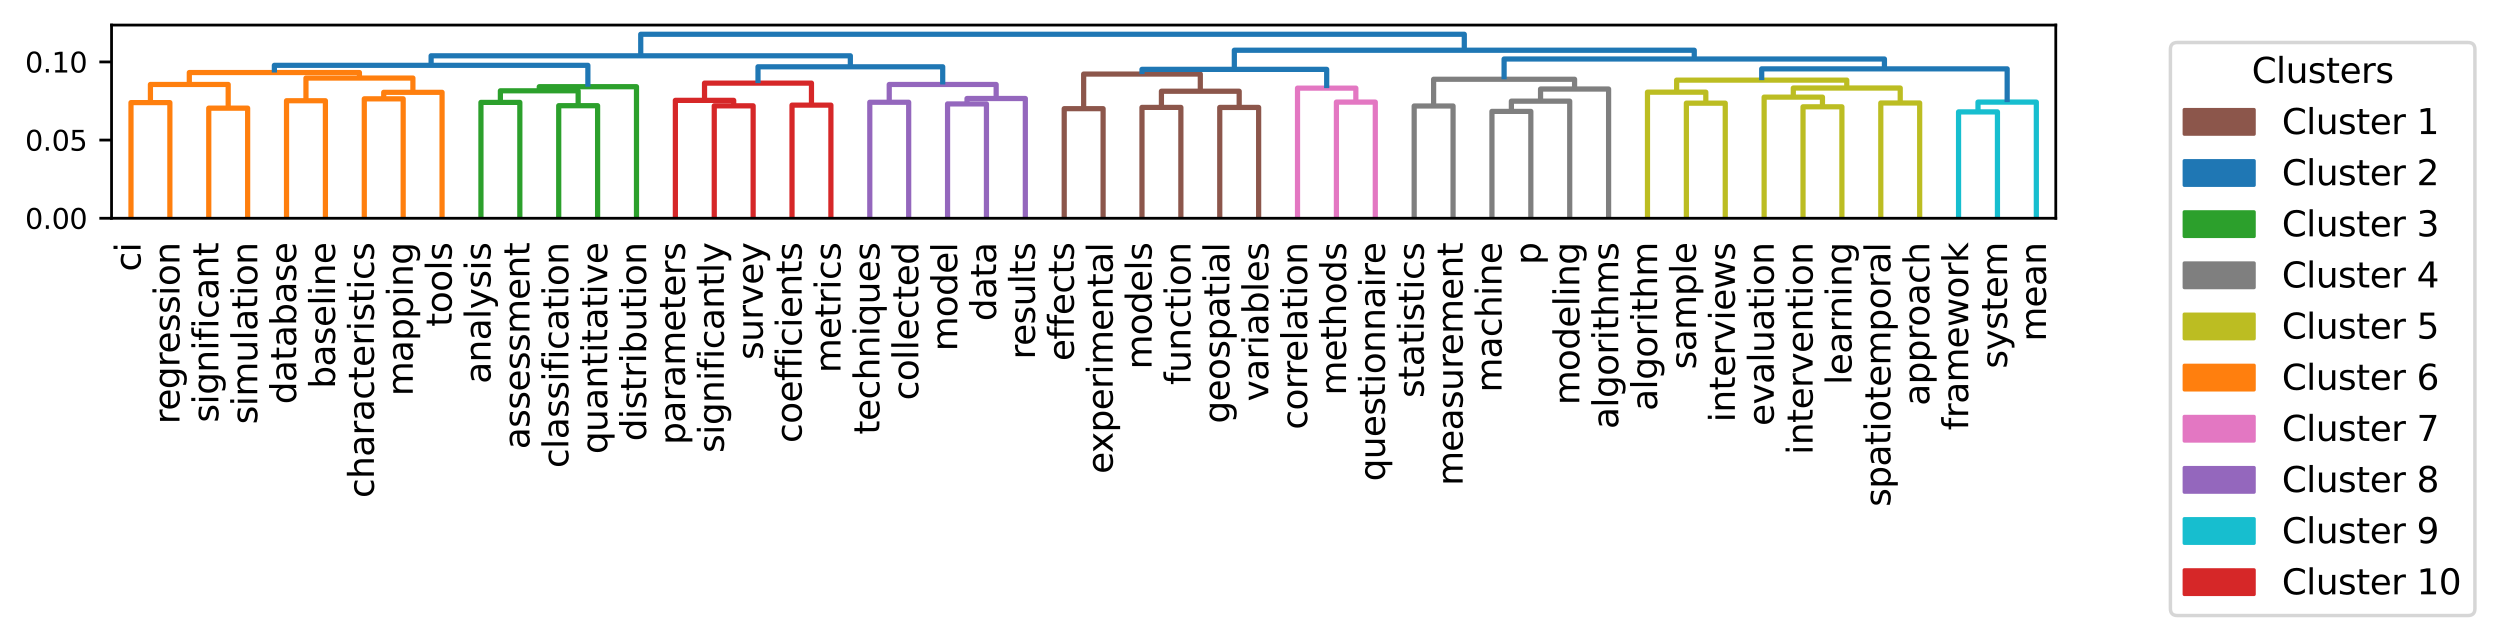 <?xml version="1.0" encoding="utf-8" standalone="no"?>
<!DOCTYPE svg PUBLIC "-//W3C//DTD SVG 1.1//EN"
  "http://www.w3.org/Graphics/SVG/1.1/DTD/svg11.dtd">
<svg xmlns:xlink="http://www.w3.org/1999/xlink" width="717.508pt" height="183.859pt" viewBox="0 0 717.508 183.859" xmlns="http://www.w3.org/2000/svg" version="1.1">
 <defs>
  <style type="text/css">*{stroke-linejoin: round; stroke-linecap: butt}</style>
 </defs>
 <g id="figure_1">
  <g id="patch_1">
   <path d="M 0 183.859 
L 717.508 183.859 
L 717.508 0 
L 0 0 
z
" style="fill: #ffffff"/>
  </g>
  <g id="axes_1">
   <g id="patch_2">
    <path d="M 32.013 62.64 
L 590.013 62.64 
L 590.013 7.2 
L 32.013 7.2 
z
" style="fill: #ffffff"/>
   </g>
   <g id="matplotlib.axis_1">
    <g id="xtick_1">
     <g id="text_1">
      <!-- ci -->
      <g transform="translate(40.352 77.917) rotate(-90) scale(0.1 -0.1)">
       <defs>
        <path id="DejaVuSans-63" d="M 3122 3366 
L 3122 2828 
Q 2878 2963 2633 3030 
Q 2388 3097 2138 3097 
Q 1578 3097 1268 2742 
Q 959 2388 959 1747 
Q 959 1106 1268 751 
Q 1578 397 2138 397 
Q 2388 397 2633 464 
Q 2878 531 3122 666 
L 3122 134 
Q 2881 22 2623 -34 
Q 2366 -91 2075 -91 
Q 1284 -91 818 406 
Q 353 903 353 1747 
Q 353 2603 823 3093 
Q 1294 3584 2113 3584 
Q 2378 3584 2631 3529 
Q 2884 3475 3122 3366 
z
" transform="scale(0.016)"/>
        <path id="DejaVuSans-69" d="M 603 3500 
L 1178 3500 
L 1178 0 
L 603 0 
L 603 3500 
z
M 603 4863 
L 1178 4863 
L 1178 4134 
L 603 4134 
L 603 4863 
z
" transform="scale(0.016)"/>
       </defs>
       <use xlink:href="#DejaVuSans-63"/>
       <use xlink:href="#DejaVuSans-69" x="54.98"/>
      </g>
     </g>
    </g>
    <g id="xtick_2">
     <g id="text_2">
      <!-- regression -->
      <g transform="translate(51.512 121.72) rotate(-90) scale(0.1 -0.1)">
       <defs>
        <path id="DejaVuSans-72" d="M 2631 2963 
Q 2534 3019 2420 3045 
Q 2306 3072 2169 3072 
Q 1681 3072 1420 2755 
Q 1159 2438 1159 1844 
L 1159 0 
L 581 0 
L 581 3500 
L 1159 3500 
L 1159 2956 
Q 1341 3275 1631 3429 
Q 1922 3584 2338 3584 
Q 2397 3584 2469 3576 
Q 2541 3569 2628 3553 
L 2631 2963 
z
" transform="scale(0.016)"/>
        <path id="DejaVuSans-65" d="M 3597 1894 
L 3597 1613 
L 953 1613 
Q 991 1019 1311 708 
Q 1631 397 2203 397 
Q 2534 397 2845 478 
Q 3156 559 3463 722 
L 3463 178 
Q 3153 47 2828 -22 
Q 2503 -91 2169 -91 
Q 1331 -91 842 396 
Q 353 884 353 1716 
Q 353 2575 817 3079 
Q 1281 3584 2069 3584 
Q 2775 3584 3186 3129 
Q 3597 2675 3597 1894 
z
M 3022 2063 
Q 3016 2534 2758 2815 
Q 2500 3097 2075 3097 
Q 1594 3097 1305 2825 
Q 1016 2553 972 2059 
L 3022 2063 
z
" transform="scale(0.016)"/>
        <path id="DejaVuSans-67" d="M 2906 1791 
Q 2906 2416 2648 2759 
Q 2391 3103 1925 3103 
Q 1463 3103 1205 2759 
Q 947 2416 947 1791 
Q 947 1169 1205 825 
Q 1463 481 1925 481 
Q 2391 481 2648 825 
Q 2906 1169 2906 1791 
z
M 3481 434 
Q 3481 -459 3084 -895 
Q 2688 -1331 1869 -1331 
Q 1566 -1331 1297 -1286 
Q 1028 -1241 775 -1147 
L 775 -588 
Q 1028 -725 1275 -790 
Q 1522 -856 1778 -856 
Q 2344 -856 2625 -561 
Q 2906 -266 2906 331 
L 2906 616 
Q 2728 306 2450 153 
Q 2172 0 1784 0 
Q 1141 0 747 490 
Q 353 981 353 1791 
Q 353 2603 747 3093 
Q 1141 3584 1784 3584 
Q 2172 3584 2450 3431 
Q 2728 3278 2906 2969 
L 2906 3500 
L 3481 3500 
L 3481 434 
z
" transform="scale(0.016)"/>
        <path id="DejaVuSans-73" d="M 2834 3397 
L 2834 2853 
Q 2591 2978 2328 3040 
Q 2066 3103 1784 3103 
Q 1356 3103 1142 2972 
Q 928 2841 928 2578 
Q 928 2378 1081 2264 
Q 1234 2150 1697 2047 
L 1894 2003 
Q 2506 1872 2764 1633 
Q 3022 1394 3022 966 
Q 3022 478 2636 193 
Q 2250 -91 1575 -91 
Q 1294 -91 989 -36 
Q 684 19 347 128 
L 347 722 
Q 666 556 975 473 
Q 1284 391 1588 391 
Q 1994 391 2212 530 
Q 2431 669 2431 922 
Q 2431 1156 2273 1281 
Q 2116 1406 1581 1522 
L 1381 1569 
Q 847 1681 609 1914 
Q 372 2147 372 2553 
Q 372 3047 722 3315 
Q 1072 3584 1716 3584 
Q 2034 3584 2315 3537 
Q 2597 3491 2834 3397 
z
" transform="scale(0.016)"/>
        <path id="DejaVuSans-6f" d="M 1959 3097 
Q 1497 3097 1228 2736 
Q 959 2375 959 1747 
Q 959 1119 1226 758 
Q 1494 397 1959 397 
Q 2419 397 2687 759 
Q 2956 1122 2956 1747 
Q 2956 2369 2687 2733 
Q 2419 3097 1959 3097 
z
M 1959 3584 
Q 2709 3584 3137 3096 
Q 3566 2609 3566 1747 
Q 3566 888 3137 398 
Q 2709 -91 1959 -91 
Q 1206 -91 779 398 
Q 353 888 353 1747 
Q 353 2609 779 3096 
Q 1206 3584 1959 3584 
z
" transform="scale(0.016)"/>
        <path id="DejaVuSans-6e" d="M 3513 2113 
L 3513 0 
L 2938 0 
L 2938 2094 
Q 2938 2591 2744 2837 
Q 2550 3084 2163 3084 
Q 1697 3084 1428 2787 
Q 1159 2491 1159 1978 
L 1159 0 
L 581 0 
L 581 3500 
L 1159 3500 
L 1159 2956 
Q 1366 3272 1645 3428 
Q 1925 3584 2291 3584 
Q 2894 3584 3203 3211 
Q 3513 2838 3513 2113 
z
" transform="scale(0.016)"/>
       </defs>
       <use xlink:href="#DejaVuSans-72"/>
       <use xlink:href="#DejaVuSans-65" x="38.863"/>
       <use xlink:href="#DejaVuSans-67" x="100.387"/>
       <use xlink:href="#DejaVuSans-72" x="163.863"/>
       <use xlink:href="#DejaVuSans-65" x="202.727"/>
       <use xlink:href="#DejaVuSans-73" x="264.25"/>
       <use xlink:href="#DejaVuSans-73" x="316.35"/>
       <use xlink:href="#DejaVuSans-69" x="368.449"/>
       <use xlink:href="#DejaVuSans-6f" x="396.232"/>
       <use xlink:href="#DejaVuSans-6e" x="457.414"/>
      </g>
     </g>
    </g>
    <g id="xtick_3">
     <g id="text_3">
      <!-- significant -->
      <g transform="translate(62.672 121.274) rotate(-90) scale(0.1 -0.1)">
       <defs>
        <path id="DejaVuSans-66" d="M 2375 4863 
L 2375 4384 
L 1825 4384 
Q 1516 4384 1395 4259 
Q 1275 4134 1275 3809 
L 1275 3500 
L 2222 3500 
L 2222 3053 
L 1275 3053 
L 1275 0 
L 697 0 
L 697 3053 
L 147 3053 
L 147 3500 
L 697 3500 
L 697 3744 
Q 697 4328 969 4595 
Q 1241 4863 1831 4863 
L 2375 4863 
z
" transform="scale(0.016)"/>
        <path id="DejaVuSans-61" d="M 2194 1759 
Q 1497 1759 1228 1600 
Q 959 1441 959 1056 
Q 959 750 1161 570 
Q 1363 391 1709 391 
Q 2188 391 2477 730 
Q 2766 1069 2766 1631 
L 2766 1759 
L 2194 1759 
z
M 3341 1997 
L 3341 0 
L 2766 0 
L 2766 531 
Q 2569 213 2275 61 
Q 1981 -91 1556 -91 
Q 1019 -91 701 211 
Q 384 513 384 1019 
Q 384 1609 779 1909 
Q 1175 2209 1959 2209 
L 2766 2209 
L 2766 2266 
Q 2766 2663 2505 2880 
Q 2244 3097 1772 3097 
Q 1472 3097 1187 3025 
Q 903 2953 641 2809 
L 641 3341 
Q 956 3463 1253 3523 
Q 1550 3584 1831 3584 
Q 2591 3584 2966 3190 
Q 3341 2797 3341 1997 
z
" transform="scale(0.016)"/>
        <path id="DejaVuSans-74" d="M 1172 4494 
L 1172 3500 
L 2356 3500 
L 2356 3053 
L 1172 3053 
L 1172 1153 
Q 1172 725 1289 603 
Q 1406 481 1766 481 
L 2356 481 
L 2356 0 
L 1766 0 
Q 1100 0 847 248 
Q 594 497 594 1153 
L 594 3053 
L 172 3053 
L 172 3500 
L 594 3500 
L 594 4494 
L 1172 4494 
z
" transform="scale(0.016)"/>
       </defs>
       <use xlink:href="#DejaVuSans-73"/>
       <use xlink:href="#DejaVuSans-69" x="52.1"/>
       <use xlink:href="#DejaVuSans-67" x="79.883"/>
       <use xlink:href="#DejaVuSans-6e" x="143.359"/>
       <use xlink:href="#DejaVuSans-69" x="206.738"/>
       <use xlink:href="#DejaVuSans-66" x="234.521"/>
       <use xlink:href="#DejaVuSans-69" x="269.727"/>
       <use xlink:href="#DejaVuSans-63" x="297.51"/>
       <use xlink:href="#DejaVuSans-61" x="352.49"/>
       <use xlink:href="#DejaVuSans-6e" x="413.77"/>
       <use xlink:href="#DejaVuSans-74" x="477.148"/>
      </g>
     </g>
    </g>
    <g id="xtick_4">
     <g id="text_4">
      <!-- simulation -->
      <g transform="translate(73.832 121.767) rotate(-90) scale(0.1 -0.1)">
       <defs>
        <path id="DejaVuSans-6d" d="M 3328 2828 
Q 3544 3216 3844 3400 
Q 4144 3584 4550 3584 
Q 5097 3584 5394 3201 
Q 5691 2819 5691 2113 
L 5691 0 
L 5113 0 
L 5113 2094 
Q 5113 2597 4934 2840 
Q 4756 3084 4391 3084 
Q 3944 3084 3684 2787 
Q 3425 2491 3425 1978 
L 3425 0 
L 2847 0 
L 2847 2094 
Q 2847 2600 2669 2842 
Q 2491 3084 2119 3084 
Q 1678 3084 1418 2786 
Q 1159 2488 1159 1978 
L 1159 0 
L 581 0 
L 581 3500 
L 1159 3500 
L 1159 2956 
Q 1356 3278 1631 3431 
Q 1906 3584 2284 3584 
Q 2666 3584 2933 3390 
Q 3200 3197 3328 2828 
z
" transform="scale(0.016)"/>
        <path id="DejaVuSans-75" d="M 544 1381 
L 544 3500 
L 1119 3500 
L 1119 1403 
Q 1119 906 1312 657 
Q 1506 409 1894 409 
Q 2359 409 2629 706 
Q 2900 1003 2900 1516 
L 2900 3500 
L 3475 3500 
L 3475 0 
L 2900 0 
L 2900 538 
Q 2691 219 2414 64 
Q 2138 -91 1772 -91 
Q 1169 -91 856 284 
Q 544 659 544 1381 
z
M 1991 3584 
L 1991 3584 
z
" transform="scale(0.016)"/>
        <path id="DejaVuSans-6c" d="M 603 4863 
L 1178 4863 
L 1178 0 
L 603 0 
L 603 4863 
z
" transform="scale(0.016)"/>
       </defs>
       <use xlink:href="#DejaVuSans-73"/>
       <use xlink:href="#DejaVuSans-69" x="52.1"/>
       <use xlink:href="#DejaVuSans-6d" x="79.883"/>
       <use xlink:href="#DejaVuSans-75" x="177.295"/>
       <use xlink:href="#DejaVuSans-6c" x="240.674"/>
       <use xlink:href="#DejaVuSans-61" x="268.457"/>
       <use xlink:href="#DejaVuSans-74" x="329.736"/>
       <use xlink:href="#DejaVuSans-69" x="368.945"/>
       <use xlink:href="#DejaVuSans-6f" x="396.729"/>
       <use xlink:href="#DejaVuSans-6e" x="457.91"/>
      </g>
     </g>
    </g>
    <g id="xtick_5">
     <g id="text_5">
      <!-- database -->
      <g transform="translate(84.992 116.004) rotate(-90) scale(0.1 -0.1)">
       <defs>
        <path id="DejaVuSans-64" d="M 2906 2969 
L 2906 4863 
L 3481 4863 
L 3481 0 
L 2906 0 
L 2906 525 
Q 2725 213 2448 61 
Q 2172 -91 1784 -91 
Q 1150 -91 751 415 
Q 353 922 353 1747 
Q 353 2572 751 3078 
Q 1150 3584 1784 3584 
Q 2172 3584 2448 3432 
Q 2725 3281 2906 2969 
z
M 947 1747 
Q 947 1113 1208 752 
Q 1469 391 1925 391 
Q 2381 391 2643 752 
Q 2906 1113 2906 1747 
Q 2906 2381 2643 2742 
Q 2381 3103 1925 3103 
Q 1469 3103 1208 2742 
Q 947 2381 947 1747 
z
" transform="scale(0.016)"/>
        <path id="DejaVuSans-62" d="M 3116 1747 
Q 3116 2381 2855 2742 
Q 2594 3103 2138 3103 
Q 1681 3103 1420 2742 
Q 1159 2381 1159 1747 
Q 1159 1113 1420 752 
Q 1681 391 2138 391 
Q 2594 391 2855 752 
Q 3116 1113 3116 1747 
z
M 1159 2969 
Q 1341 3281 1617 3432 
Q 1894 3584 2278 3584 
Q 2916 3584 3314 3078 
Q 3713 2572 3713 1747 
Q 3713 922 3314 415 
Q 2916 -91 2278 -91 
Q 1894 -91 1617 61 
Q 1341 213 1159 525 
L 1159 0 
L 581 0 
L 581 4863 
L 1159 4863 
L 1159 2969 
z
" transform="scale(0.016)"/>
       </defs>
       <use xlink:href="#DejaVuSans-64"/>
       <use xlink:href="#DejaVuSans-61" x="63.477"/>
       <use xlink:href="#DejaVuSans-74" x="124.756"/>
       <use xlink:href="#DejaVuSans-61" x="163.965"/>
       <use xlink:href="#DejaVuSans-62" x="225.244"/>
       <use xlink:href="#DejaVuSans-61" x="288.721"/>
       <use xlink:href="#DejaVuSans-73" x="350"/>
       <use xlink:href="#DejaVuSans-65" x="402.1"/>
      </g>
     </g>
    </g>
    <g id="xtick_6">
     <g id="text_6">
      <!-- baseline -->
      <g transform="translate(96.152 111.526) rotate(-90) scale(0.1 -0.1)">
       <use xlink:href="#DejaVuSans-62"/>
       <use xlink:href="#DejaVuSans-61" x="63.477"/>
       <use xlink:href="#DejaVuSans-73" x="124.756"/>
       <use xlink:href="#DejaVuSans-65" x="176.855"/>
       <use xlink:href="#DejaVuSans-6c" x="238.379"/>
       <use xlink:href="#DejaVuSans-69" x="266.162"/>
       <use xlink:href="#DejaVuSans-6e" x="293.945"/>
       <use xlink:href="#DejaVuSans-65" x="357.324"/>
      </g>
     </g>
    </g>
    <g id="xtick_7">
     <g id="text_7">
      <!-- characteristics -->
      <g transform="translate(107.312 142.92) rotate(-90) scale(0.1 -0.1)">
       <defs>
        <path id="DejaVuSans-68" d="M 3513 2113 
L 3513 0 
L 2938 0 
L 2938 2094 
Q 2938 2591 2744 2837 
Q 2550 3084 2163 3084 
Q 1697 3084 1428 2787 
Q 1159 2491 1159 1978 
L 1159 0 
L 581 0 
L 581 4863 
L 1159 4863 
L 1159 2956 
Q 1366 3272 1645 3428 
Q 1925 3584 2291 3584 
Q 2894 3584 3203 3211 
Q 3513 2838 3513 2113 
z
" transform="scale(0.016)"/>
       </defs>
       <use xlink:href="#DejaVuSans-63"/>
       <use xlink:href="#DejaVuSans-68" x="54.98"/>
       <use xlink:href="#DejaVuSans-61" x="118.359"/>
       <use xlink:href="#DejaVuSans-72" x="179.639"/>
       <use xlink:href="#DejaVuSans-61" x="220.752"/>
       <use xlink:href="#DejaVuSans-63" x="282.031"/>
       <use xlink:href="#DejaVuSans-74" x="337.012"/>
       <use xlink:href="#DejaVuSans-65" x="376.221"/>
       <use xlink:href="#DejaVuSans-72" x="437.744"/>
       <use xlink:href="#DejaVuSans-69" x="478.857"/>
       <use xlink:href="#DejaVuSans-73" x="506.641"/>
       <use xlink:href="#DejaVuSans-74" x="558.74"/>
       <use xlink:href="#DejaVuSans-69" x="597.949"/>
       <use xlink:href="#DejaVuSans-63" x="625.732"/>
       <use xlink:href="#DejaVuSans-73" x="680.713"/>
      </g>
     </g>
    </g>
    <g id="xtick_8">
     <g id="text_8">
      <!-- mapping -->
      <g transform="translate(118.472 113.67) rotate(-90) scale(0.1 -0.1)">
       <defs>
        <path id="DejaVuSans-70" d="M 1159 525 
L 1159 -1331 
L 581 -1331 
L 581 3500 
L 1159 3500 
L 1159 2969 
Q 1341 3281 1617 3432 
Q 1894 3584 2278 3584 
Q 2916 3584 3314 3078 
Q 3713 2572 3713 1747 
Q 3713 922 3314 415 
Q 2916 -91 2278 -91 
Q 1894 -91 1617 61 
Q 1341 213 1159 525 
z
M 3116 1747 
Q 3116 2381 2855 2742 
Q 2594 3103 2138 3103 
Q 1681 3103 1420 2742 
Q 1159 2381 1159 1747 
Q 1159 1113 1420 752 
Q 1681 391 2138 391 
Q 2594 391 2855 752 
Q 3116 1113 3116 1747 
z
" transform="scale(0.016)"/>
       </defs>
       <use xlink:href="#DejaVuSans-6d"/>
       <use xlink:href="#DejaVuSans-61" x="97.412"/>
       <use xlink:href="#DejaVuSans-70" x="158.691"/>
       <use xlink:href="#DejaVuSans-70" x="222.168"/>
       <use xlink:href="#DejaVuSans-69" x="285.645"/>
       <use xlink:href="#DejaVuSans-6e" x="313.428"/>
       <use xlink:href="#DejaVuSans-67" x="376.807"/>
      </g>
     </g>
    </g>
    <g id="xtick_9">
     <g id="text_9">
      <!-- tools -->
      <g transform="translate(129.632 93.785) rotate(-90) scale(0.1 -0.1)">
       <use xlink:href="#DejaVuSans-74"/>
       <use xlink:href="#DejaVuSans-6f" x="39.209"/>
       <use xlink:href="#DejaVuSans-6f" x="100.391"/>
       <use xlink:href="#DejaVuSans-6c" x="161.572"/>
       <use xlink:href="#DejaVuSans-73" x="189.355"/>
      </g>
     </g>
    </g>
    <g id="xtick_10">
     <g id="text_10">
      <!-- analysis -->
      <g transform="translate(140.792 110.127) rotate(-90) scale(0.1 -0.1)">
       <defs>
        <path id="DejaVuSans-79" d="M 2059 -325 
Q 1816 -950 1584 -1140 
Q 1353 -1331 966 -1331 
L 506 -1331 
L 506 -850 
L 844 -850 
Q 1081 -850 1212 -737 
Q 1344 -625 1503 -206 
L 1606 56 
L 191 3500 
L 800 3500 
L 1894 763 
L 2988 3500 
L 3597 3500 
L 2059 -325 
z
" transform="scale(0.016)"/>
       </defs>
       <use xlink:href="#DejaVuSans-61"/>
       <use xlink:href="#DejaVuSans-6e" x="61.279"/>
       <use xlink:href="#DejaVuSans-61" x="124.658"/>
       <use xlink:href="#DejaVuSans-6c" x="185.938"/>
       <use xlink:href="#DejaVuSans-79" x="213.721"/>
       <use xlink:href="#DejaVuSans-73" x="272.9"/>
       <use xlink:href="#DejaVuSans-69" x="325"/>
       <use xlink:href="#DejaVuSans-73" x="352.783"/>
      </g>
     </g>
    </g>
    <g id="xtick_11">
     <g id="text_11">
      <!-- assessment -->
      <g transform="translate(151.952 128.91) rotate(-90) scale(0.1 -0.1)">
       <use xlink:href="#DejaVuSans-61"/>
       <use xlink:href="#DejaVuSans-73" x="61.279"/>
       <use xlink:href="#DejaVuSans-73" x="113.379"/>
       <use xlink:href="#DejaVuSans-65" x="165.479"/>
       <use xlink:href="#DejaVuSans-73" x="227.002"/>
       <use xlink:href="#DejaVuSans-73" x="279.102"/>
       <use xlink:href="#DejaVuSans-6d" x="331.201"/>
       <use xlink:href="#DejaVuSans-65" x="428.613"/>
       <use xlink:href="#DejaVuSans-6e" x="490.137"/>
       <use xlink:href="#DejaVuSans-74" x="553.516"/>
      </g>
     </g>
    </g>
    <g id="xtick_12">
     <g id="text_12">
      <!-- classification -->
      <g transform="translate(163.112 134.321) rotate(-90) scale(0.1 -0.1)">
       <use xlink:href="#DejaVuSans-63"/>
       <use xlink:href="#DejaVuSans-6c" x="54.98"/>
       <use xlink:href="#DejaVuSans-61" x="82.764"/>
       <use xlink:href="#DejaVuSans-73" x="144.043"/>
       <use xlink:href="#DejaVuSans-73" x="196.143"/>
       <use xlink:href="#DejaVuSans-69" x="248.242"/>
       <use xlink:href="#DejaVuSans-66" x="276.025"/>
       <use xlink:href="#DejaVuSans-69" x="311.23"/>
       <use xlink:href="#DejaVuSans-63" x="339.014"/>
       <use xlink:href="#DejaVuSans-61" x="393.994"/>
       <use xlink:href="#DejaVuSans-74" x="455.273"/>
       <use xlink:href="#DejaVuSans-69" x="494.482"/>
       <use xlink:href="#DejaVuSans-6f" x="522.266"/>
       <use xlink:href="#DejaVuSans-6e" x="583.447"/>
      </g>
     </g>
    </g>
    <g id="xtick_13">
     <g id="text_13">
      <!-- quantitative -->
      <g transform="translate(174.272 130.309) rotate(-90) scale(0.1 -0.1)">
       <defs>
        <path id="DejaVuSans-71" d="M 947 1747 
Q 947 1113 1208 752 
Q 1469 391 1925 391 
Q 2381 391 2643 752 
Q 2906 1113 2906 1747 
Q 2906 2381 2643 2742 
Q 2381 3103 1925 3103 
Q 1469 3103 1208 2742 
Q 947 2381 947 1747 
z
M 2906 525 
Q 2725 213 2448 61 
Q 2172 -91 1784 -91 
Q 1150 -91 751 415 
Q 353 922 353 1747 
Q 353 2572 751 3078 
Q 1150 3584 1784 3584 
Q 2172 3584 2448 3432 
Q 2725 3281 2906 2969 
L 2906 3500 
L 3481 3500 
L 3481 -1331 
L 2906 -1331 
L 2906 525 
z
" transform="scale(0.016)"/>
        <path id="DejaVuSans-76" d="M 191 3500 
L 800 3500 
L 1894 563 
L 2988 3500 
L 3597 3500 
L 2284 0 
L 1503 0 
L 191 3500 
z
" transform="scale(0.016)"/>
       </defs>
       <use xlink:href="#DejaVuSans-71"/>
       <use xlink:href="#DejaVuSans-75" x="63.477"/>
       <use xlink:href="#DejaVuSans-61" x="126.855"/>
       <use xlink:href="#DejaVuSans-6e" x="188.135"/>
       <use xlink:href="#DejaVuSans-74" x="251.514"/>
       <use xlink:href="#DejaVuSans-69" x="290.723"/>
       <use xlink:href="#DejaVuSans-74" x="318.506"/>
       <use xlink:href="#DejaVuSans-61" x="357.715"/>
       <use xlink:href="#DejaVuSans-74" x="418.994"/>
       <use xlink:href="#DejaVuSans-69" x="458.203"/>
       <use xlink:href="#DejaVuSans-76" x="485.986"/>
       <use xlink:href="#DejaVuSans-65" x="545.166"/>
      </g>
     </g>
    </g>
    <g id="xtick_14">
     <g id="text_14">
      <!-- distribution -->
      <g transform="translate(185.432 126.626) rotate(-90) scale(0.1 -0.1)">
       <use xlink:href="#DejaVuSans-64"/>
       <use xlink:href="#DejaVuSans-69" x="63.477"/>
       <use xlink:href="#DejaVuSans-73" x="91.26"/>
       <use xlink:href="#DejaVuSans-74" x="143.359"/>
       <use xlink:href="#DejaVuSans-72" x="182.568"/>
       <use xlink:href="#DejaVuSans-69" x="223.682"/>
       <use xlink:href="#DejaVuSans-62" x="251.465"/>
       <use xlink:href="#DejaVuSans-75" x="314.941"/>
       <use xlink:href="#DejaVuSans-74" x="378.32"/>
       <use xlink:href="#DejaVuSans-69" x="417.529"/>
       <use xlink:href="#DejaVuSans-6f" x="445.312"/>
       <use xlink:href="#DejaVuSans-6e" x="506.494"/>
      </g>
     </g>
    </g>
    <g id="xtick_15">
     <g id="text_15">
      <!-- parameters -->
      <g transform="translate(196.592 127.643) rotate(-90) scale(0.1 -0.1)">
       <use xlink:href="#DejaVuSans-70"/>
       <use xlink:href="#DejaVuSans-61" x="63.477"/>
       <use xlink:href="#DejaVuSans-72" x="124.756"/>
       <use xlink:href="#DejaVuSans-61" x="165.869"/>
       <use xlink:href="#DejaVuSans-6d" x="227.148"/>
       <use xlink:href="#DejaVuSans-65" x="324.561"/>
       <use xlink:href="#DejaVuSans-74" x="386.084"/>
       <use xlink:href="#DejaVuSans-65" x="425.293"/>
       <use xlink:href="#DejaVuSans-72" x="486.816"/>
       <use xlink:href="#DejaVuSans-73" x="527.93"/>
      </g>
     </g>
    </g>
    <g id="xtick_16">
     <g id="text_16">
      <!-- significantly -->
      <g transform="translate(207.752 129.971) rotate(-90) scale(0.1 -0.1)">
       <use xlink:href="#DejaVuSans-73"/>
       <use xlink:href="#DejaVuSans-69" x="52.1"/>
       <use xlink:href="#DejaVuSans-67" x="79.883"/>
       <use xlink:href="#DejaVuSans-6e" x="143.359"/>
       <use xlink:href="#DejaVuSans-69" x="206.738"/>
       <use xlink:href="#DejaVuSans-66" x="234.521"/>
       <use xlink:href="#DejaVuSans-69" x="269.727"/>
       <use xlink:href="#DejaVuSans-63" x="297.51"/>
       <use xlink:href="#DejaVuSans-61" x="352.49"/>
       <use xlink:href="#DejaVuSans-6e" x="413.77"/>
       <use xlink:href="#DejaVuSans-74" x="477.148"/>
       <use xlink:href="#DejaVuSans-6c" x="516.357"/>
       <use xlink:href="#DejaVuSans-79" x="544.141"/>
      </g>
     </g>
    </g>
    <g id="xtick_17">
     <g id="text_17">
      <!-- survey -->
      <g transform="translate(218.912 103.288) rotate(-90) scale(0.1 -0.1)">
       <use xlink:href="#DejaVuSans-73"/>
       <use xlink:href="#DejaVuSans-75" x="52.1"/>
       <use xlink:href="#DejaVuSans-72" x="115.479"/>
       <use xlink:href="#DejaVuSans-76" x="156.592"/>
       <use xlink:href="#DejaVuSans-65" x="215.771"/>
       <use xlink:href="#DejaVuSans-79" x="277.295"/>
      </g>
     </g>
    </g>
    <g id="xtick_18">
     <g id="text_18">
      <!-- coefficients -->
      <g transform="translate(230.072 127.126) rotate(-90) scale(0.1 -0.1)">
       <use xlink:href="#DejaVuSans-63"/>
       <use xlink:href="#DejaVuSans-6f" x="54.98"/>
       <use xlink:href="#DejaVuSans-65" x="116.162"/>
       <use xlink:href="#DejaVuSans-66" x="177.686"/>
       <use xlink:href="#DejaVuSans-66" x="212.891"/>
       <use xlink:href="#DejaVuSans-69" x="248.096"/>
       <use xlink:href="#DejaVuSans-63" x="275.879"/>
       <use xlink:href="#DejaVuSans-69" x="330.859"/>
       <use xlink:href="#DejaVuSans-65" x="358.643"/>
       <use xlink:href="#DejaVuSans-6e" x="420.166"/>
       <use xlink:href="#DejaVuSans-74" x="483.545"/>
       <use xlink:href="#DejaVuSans-73" x="522.754"/>
      </g>
     </g>
    </g>
    <g id="xtick_19">
     <g id="text_19">
      <!-- metrics -->
      <g transform="translate(241.232 107.051) rotate(-90) scale(0.1 -0.1)">
       <use xlink:href="#DejaVuSans-6d"/>
       <use xlink:href="#DejaVuSans-65" x="97.412"/>
       <use xlink:href="#DejaVuSans-74" x="158.936"/>
       <use xlink:href="#DejaVuSans-72" x="198.145"/>
       <use xlink:href="#DejaVuSans-69" x="239.258"/>
       <use xlink:href="#DejaVuSans-63" x="267.041"/>
       <use xlink:href="#DejaVuSans-73" x="322.021"/>
      </g>
     </g>
    </g>
    <g id="xtick_20">
     <g id="text_20">
      <!-- techniques -->
      <g transform="translate(252.392 124.713) rotate(-90) scale(0.1 -0.1)">
       <use xlink:href="#DejaVuSans-74"/>
       <use xlink:href="#DejaVuSans-65" x="39.209"/>
       <use xlink:href="#DejaVuSans-63" x="100.732"/>
       <use xlink:href="#DejaVuSans-68" x="155.713"/>
       <use xlink:href="#DejaVuSans-6e" x="219.092"/>
       <use xlink:href="#DejaVuSans-69" x="282.471"/>
       <use xlink:href="#DejaVuSans-71" x="310.254"/>
       <use xlink:href="#DejaVuSans-75" x="373.73"/>
       <use xlink:href="#DejaVuSans-65" x="437.109"/>
       <use xlink:href="#DejaVuSans-73" x="498.633"/>
      </g>
     </g>
    </g>
    <g id="xtick_21">
     <g id="text_21">
      <!-- collected -->
      <g transform="translate(263.552 114.887) rotate(-90) scale(0.1 -0.1)">
       <use xlink:href="#DejaVuSans-63"/>
       <use xlink:href="#DejaVuSans-6f" x="54.98"/>
       <use xlink:href="#DejaVuSans-6c" x="116.162"/>
       <use xlink:href="#DejaVuSans-6c" x="143.945"/>
       <use xlink:href="#DejaVuSans-65" x="171.729"/>
       <use xlink:href="#DejaVuSans-63" x="233.252"/>
       <use xlink:href="#DejaVuSans-74" x="288.232"/>
       <use xlink:href="#DejaVuSans-65" x="327.441"/>
       <use xlink:href="#DejaVuSans-64" x="388.965"/>
      </g>
     </g>
    </g>
    <g id="xtick_22">
     <g id="text_22">
      <!-- model -->
      <g transform="translate(274.712 100.779) rotate(-90) scale(0.1 -0.1)">
       <use xlink:href="#DejaVuSans-6d"/>
       <use xlink:href="#DejaVuSans-6f" x="97.412"/>
       <use xlink:href="#DejaVuSans-64" x="158.594"/>
       <use xlink:href="#DejaVuSans-65" x="222.07"/>
       <use xlink:href="#DejaVuSans-6c" x="283.594"/>
      </g>
     </g>
    </g>
    <g id="xtick_23">
     <g id="text_23">
      <!-- data -->
      <g transform="translate(285.872 92.165) rotate(-90) scale(0.1 -0.1)">
       <use xlink:href="#DejaVuSans-64"/>
       <use xlink:href="#DejaVuSans-61" x="63.477"/>
       <use xlink:href="#DejaVuSans-74" x="124.756"/>
       <use xlink:href="#DejaVuSans-61" x="163.965"/>
      </g>
     </g>
    </g>
    <g id="xtick_24">
     <g id="text_24">
      <!-- results -->
      <g transform="translate(297.032 103.134) rotate(-90) scale(0.1 -0.1)">
       <use xlink:href="#DejaVuSans-72"/>
       <use xlink:href="#DejaVuSans-65" x="38.863"/>
       <use xlink:href="#DejaVuSans-73" x="100.387"/>
       <use xlink:href="#DejaVuSans-75" x="152.486"/>
       <use xlink:href="#DejaVuSans-6c" x="215.865"/>
       <use xlink:href="#DejaVuSans-74" x="243.648"/>
       <use xlink:href="#DejaVuSans-73" x="282.857"/>
      </g>
     </g>
    </g>
    <g id="xtick_25">
     <g id="text_25">
      <!-- effects -->
      <g transform="translate(308.192 103.615) rotate(-90) scale(0.1 -0.1)">
       <use xlink:href="#DejaVuSans-65"/>
       <use xlink:href="#DejaVuSans-66" x="61.523"/>
       <use xlink:href="#DejaVuSans-66" x="96.729"/>
       <use xlink:href="#DejaVuSans-65" x="131.934"/>
       <use xlink:href="#DejaVuSans-63" x="193.457"/>
       <use xlink:href="#DejaVuSans-74" x="248.438"/>
       <use xlink:href="#DejaVuSans-73" x="287.646"/>
      </g>
     </g>
    </g>
    <g id="xtick_26">
     <g id="text_26">
      <!-- experimental -->
      <g transform="translate(319.352 135.985) rotate(-90) scale(0.1 -0.1)">
       <defs>
        <path id="DejaVuSans-78" d="M 3513 3500 
L 2247 1797 
L 3578 0 
L 2900 0 
L 1881 1375 
L 863 0 
L 184 0 
L 1544 1831 
L 300 3500 
L 978 3500 
L 1906 2253 
L 2834 3500 
L 3513 3500 
z
" transform="scale(0.016)"/>
       </defs>
       <use xlink:href="#DejaVuSans-65"/>
       <use xlink:href="#DejaVuSans-78" x="59.773"/>
       <use xlink:href="#DejaVuSans-70" x="118.953"/>
       <use xlink:href="#DejaVuSans-65" x="182.43"/>
       <use xlink:href="#DejaVuSans-72" x="243.953"/>
       <use xlink:href="#DejaVuSans-69" x="285.066"/>
       <use xlink:href="#DejaVuSans-6d" x="312.85"/>
       <use xlink:href="#DejaVuSans-65" x="410.262"/>
       <use xlink:href="#DejaVuSans-6e" x="471.785"/>
       <use xlink:href="#DejaVuSans-74" x="535.164"/>
       <use xlink:href="#DejaVuSans-61" x="574.373"/>
       <use xlink:href="#DejaVuSans-6c" x="635.652"/>
      </g>
     </g>
    </g>
    <g id="xtick_27">
     <g id="text_27">
      <!-- models -->
      <g transform="translate(330.512 105.988) rotate(-90) scale(0.1 -0.1)">
       <use xlink:href="#DejaVuSans-6d"/>
       <use xlink:href="#DejaVuSans-6f" x="97.412"/>
       <use xlink:href="#DejaVuSans-64" x="158.594"/>
       <use xlink:href="#DejaVuSans-65" x="222.07"/>
       <use xlink:href="#DejaVuSans-6c" x="283.594"/>
       <use xlink:href="#DejaVuSans-73" x="311.377"/>
      </g>
     </g>
    </g>
    <g id="xtick_28">
     <g id="text_28">
      <!-- function -->
      <g transform="translate(341.672 110.488) rotate(-90) scale(0.1 -0.1)">
       <use xlink:href="#DejaVuSans-66"/>
       <use xlink:href="#DejaVuSans-75" x="35.205"/>
       <use xlink:href="#DejaVuSans-6e" x="98.584"/>
       <use xlink:href="#DejaVuSans-63" x="161.963"/>
       <use xlink:href="#DejaVuSans-74" x="216.943"/>
       <use xlink:href="#DejaVuSans-69" x="256.152"/>
       <use xlink:href="#DejaVuSans-6f" x="283.936"/>
       <use xlink:href="#DejaVuSans-6e" x="345.117"/>
      </g>
     </g>
    </g>
    <g id="xtick_29">
     <g id="text_29">
      <!-- geospatial -->
      <g transform="translate(352.832 121.551) rotate(-90) scale(0.1 -0.1)">
       <use xlink:href="#DejaVuSans-67"/>
       <use xlink:href="#DejaVuSans-65" x="63.477"/>
       <use xlink:href="#DejaVuSans-6f" x="125"/>
       <use xlink:href="#DejaVuSans-73" x="186.182"/>
       <use xlink:href="#DejaVuSans-70" x="238.281"/>
       <use xlink:href="#DejaVuSans-61" x="301.758"/>
       <use xlink:href="#DejaVuSans-74" x="363.037"/>
       <use xlink:href="#DejaVuSans-69" x="402.246"/>
       <use xlink:href="#DejaVuSans-61" x="430.029"/>
       <use xlink:href="#DejaVuSans-6c" x="491.309"/>
      </g>
     </g>
    </g>
    <g id="xtick_30">
     <g id="text_30">
      <!-- variables -->
      <g transform="translate(363.992 115.193) rotate(-90) scale(0.1 -0.1)">
       <use xlink:href="#DejaVuSans-76"/>
       <use xlink:href="#DejaVuSans-61" x="59.18"/>
       <use xlink:href="#DejaVuSans-72" x="120.459"/>
       <use xlink:href="#DejaVuSans-69" x="161.572"/>
       <use xlink:href="#DejaVuSans-61" x="189.355"/>
       <use xlink:href="#DejaVuSans-62" x="250.635"/>
       <use xlink:href="#DejaVuSans-6c" x="314.111"/>
       <use xlink:href="#DejaVuSans-65" x="341.895"/>
       <use xlink:href="#DejaVuSans-73" x="403.418"/>
      </g>
     </g>
    </g>
    <g id="xtick_31">
     <g id="text_31">
      <!-- correlation -->
      <g transform="translate(375.152 123.293) rotate(-90) scale(0.1 -0.1)">
       <use xlink:href="#DejaVuSans-63"/>
       <use xlink:href="#DejaVuSans-6f" x="54.98"/>
       <use xlink:href="#DejaVuSans-72" x="116.162"/>
       <use xlink:href="#DejaVuSans-72" x="155.525"/>
       <use xlink:href="#DejaVuSans-65" x="194.389"/>
       <use xlink:href="#DejaVuSans-6c" x="255.912"/>
       <use xlink:href="#DejaVuSans-61" x="283.695"/>
       <use xlink:href="#DejaVuSans-74" x="344.975"/>
       <use xlink:href="#DejaVuSans-69" x="384.184"/>
       <use xlink:href="#DejaVuSans-6f" x="411.967"/>
       <use xlink:href="#DejaVuSans-6e" x="473.148"/>
      </g>
     </g>
    </g>
    <g id="xtick_32">
     <g id="text_32">
      <!-- methods -->
      <g transform="translate(386.312 113.468) rotate(-90) scale(0.1 -0.1)">
       <use xlink:href="#DejaVuSans-6d"/>
       <use xlink:href="#DejaVuSans-65" x="97.412"/>
       <use xlink:href="#DejaVuSans-74" x="158.936"/>
       <use xlink:href="#DejaVuSans-68" x="198.145"/>
       <use xlink:href="#DejaVuSans-6f" x="261.523"/>
       <use xlink:href="#DejaVuSans-64" x="322.705"/>
       <use xlink:href="#DejaVuSans-73" x="386.182"/>
      </g>
     </g>
    </g>
    <g id="xtick_33">
     <g id="text_33">
      <!-- questionnaire -->
      <g transform="translate(397.472 138.126) rotate(-90) scale(0.1 -0.1)">
       <use xlink:href="#DejaVuSans-71"/>
       <use xlink:href="#DejaVuSans-75" x="63.477"/>
       <use xlink:href="#DejaVuSans-65" x="126.855"/>
       <use xlink:href="#DejaVuSans-73" x="188.379"/>
       <use xlink:href="#DejaVuSans-74" x="240.479"/>
       <use xlink:href="#DejaVuSans-69" x="279.688"/>
       <use xlink:href="#DejaVuSans-6f" x="307.471"/>
       <use xlink:href="#DejaVuSans-6e" x="368.652"/>
       <use xlink:href="#DejaVuSans-6e" x="432.031"/>
       <use xlink:href="#DejaVuSans-61" x="495.41"/>
       <use xlink:href="#DejaVuSans-69" x="556.689"/>
       <use xlink:href="#DejaVuSans-72" x="584.473"/>
       <use xlink:href="#DejaVuSans-65" x="623.336"/>
      </g>
     </g>
    </g>
    <g id="xtick_34">
     <g id="text_34">
      <!-- statistics -->
      <g transform="translate(408.632 114.212) rotate(-90) scale(0.1 -0.1)">
       <use xlink:href="#DejaVuSans-73"/>
       <use xlink:href="#DejaVuSans-74" x="52.1"/>
       <use xlink:href="#DejaVuSans-61" x="91.309"/>
       <use xlink:href="#DejaVuSans-74" x="152.588"/>
       <use xlink:href="#DejaVuSans-69" x="191.797"/>
       <use xlink:href="#DejaVuSans-73" x="219.58"/>
       <use xlink:href="#DejaVuSans-74" x="271.68"/>
       <use xlink:href="#DejaVuSans-69" x="310.889"/>
       <use xlink:href="#DejaVuSans-63" x="338.672"/>
       <use xlink:href="#DejaVuSans-73" x="393.652"/>
      </g>
     </g>
    </g>
    <g id="xtick_35">
     <g id="text_35">
      <!-- measurement -->
      <g transform="translate(419.792 139.399) rotate(-90) scale(0.1 -0.1)">
       <use xlink:href="#DejaVuSans-6d"/>
       <use xlink:href="#DejaVuSans-65" x="97.412"/>
       <use xlink:href="#DejaVuSans-61" x="158.936"/>
       <use xlink:href="#DejaVuSans-73" x="220.215"/>
       <use xlink:href="#DejaVuSans-75" x="272.314"/>
       <use xlink:href="#DejaVuSans-72" x="335.693"/>
       <use xlink:href="#DejaVuSans-65" x="374.557"/>
       <use xlink:href="#DejaVuSans-6d" x="436.08"/>
       <use xlink:href="#DejaVuSans-65" x="533.492"/>
       <use xlink:href="#DejaVuSans-6e" x="595.016"/>
       <use xlink:href="#DejaVuSans-74" x="658.395"/>
      </g>
     </g>
    </g>
    <g id="xtick_36">
     <g id="text_36">
      <!-- machine -->
      <g transform="translate(430.952 112.613) rotate(-90) scale(0.1 -0.1)">
       <use xlink:href="#DejaVuSans-6d"/>
       <use xlink:href="#DejaVuSans-61" x="97.412"/>
       <use xlink:href="#DejaVuSans-63" x="158.691"/>
       <use xlink:href="#DejaVuSans-68" x="213.672"/>
       <use xlink:href="#DejaVuSans-69" x="277.051"/>
       <use xlink:href="#DejaVuSans-6e" x="304.834"/>
       <use xlink:href="#DejaVuSans-65" x="368.213"/>
      </g>
     </g>
    </g>
    <g id="xtick_37">
     <g id="text_37">
      <!-- p -->
      <g transform="translate(442.112 75.988) rotate(-90) scale(0.1 -0.1)">
       <use xlink:href="#DejaVuSans-70"/>
      </g>
     </g>
    </g>
    <g id="xtick_38">
     <g id="text_38">
      <!-- modeling -->
      <g transform="translate(453.272 116.243) rotate(-90) scale(0.1 -0.1)">
       <use xlink:href="#DejaVuSans-6d"/>
       <use xlink:href="#DejaVuSans-6f" x="97.412"/>
       <use xlink:href="#DejaVuSans-64" x="158.594"/>
       <use xlink:href="#DejaVuSans-65" x="222.07"/>
       <use xlink:href="#DejaVuSans-6c" x="283.594"/>
       <use xlink:href="#DejaVuSans-69" x="311.377"/>
       <use xlink:href="#DejaVuSans-6e" x="339.16"/>
       <use xlink:href="#DejaVuSans-67" x="402.539"/>
      </g>
     </g>
    </g>
    <g id="xtick_39">
     <g id="text_39">
      <!-- algorithms -->
      <g transform="translate(464.432 123.11) rotate(-90) scale(0.1 -0.1)">
       <use xlink:href="#DejaVuSans-61"/>
       <use xlink:href="#DejaVuSans-6c" x="61.279"/>
       <use xlink:href="#DejaVuSans-67" x="89.062"/>
       <use xlink:href="#DejaVuSans-6f" x="152.539"/>
       <use xlink:href="#DejaVuSans-72" x="213.721"/>
       <use xlink:href="#DejaVuSans-69" x="254.834"/>
       <use xlink:href="#DejaVuSans-74" x="282.617"/>
       <use xlink:href="#DejaVuSans-68" x="321.826"/>
       <use xlink:href="#DejaVuSans-6d" x="385.205"/>
       <use xlink:href="#DejaVuSans-73" x="482.617"/>
      </g>
     </g>
    </g>
    <g id="xtick_40">
     <g id="text_40">
      <!-- algorithm -->
      <g transform="translate(475.592 117.901) rotate(-90) scale(0.1 -0.1)">
       <use xlink:href="#DejaVuSans-61"/>
       <use xlink:href="#DejaVuSans-6c" x="61.279"/>
       <use xlink:href="#DejaVuSans-67" x="89.062"/>
       <use xlink:href="#DejaVuSans-6f" x="152.539"/>
       <use xlink:href="#DejaVuSans-72" x="213.721"/>
       <use xlink:href="#DejaVuSans-69" x="254.834"/>
       <use xlink:href="#DejaVuSans-74" x="282.617"/>
       <use xlink:href="#DejaVuSans-68" x="321.826"/>
       <use xlink:href="#DejaVuSans-6d" x="385.205"/>
      </g>
     </g>
    </g>
    <g id="xtick_41">
     <g id="text_41">
      <!-- sample -->
      <g transform="translate(486.752 105.998) rotate(-90) scale(0.1 -0.1)">
       <use xlink:href="#DejaVuSans-73"/>
       <use xlink:href="#DejaVuSans-61" x="52.1"/>
       <use xlink:href="#DejaVuSans-6d" x="113.379"/>
       <use xlink:href="#DejaVuSans-70" x="210.791"/>
       <use xlink:href="#DejaVuSans-6c" x="274.268"/>
       <use xlink:href="#DejaVuSans-65" x="302.051"/>
      </g>
     </g>
    </g>
    <g id="xtick_42">
     <g id="text_42">
      <!-- interviews -->
      <g transform="translate(497.912 121.177) rotate(-90) scale(0.1 -0.1)">
       <defs>
        <path id="DejaVuSans-77" d="M 269 3500 
L 844 3500 
L 1563 769 
L 2278 3500 
L 2956 3500 
L 3675 769 
L 4391 3500 
L 4966 3500 
L 4050 0 
L 3372 0 
L 2619 2869 
L 1863 0 
L 1184 0 
L 269 3500 
z
" transform="scale(0.016)"/>
       </defs>
       <use xlink:href="#DejaVuSans-69"/>
       <use xlink:href="#DejaVuSans-6e" x="27.783"/>
       <use xlink:href="#DejaVuSans-74" x="91.162"/>
       <use xlink:href="#DejaVuSans-65" x="130.371"/>
       <use xlink:href="#DejaVuSans-72" x="191.895"/>
       <use xlink:href="#DejaVuSans-76" x="233.008"/>
       <use xlink:href="#DejaVuSans-69" x="292.188"/>
       <use xlink:href="#DejaVuSans-65" x="319.971"/>
       <use xlink:href="#DejaVuSans-77" x="381.494"/>
       <use xlink:href="#DejaVuSans-73" x="463.281"/>
      </g>
     </g>
    </g>
    <g id="xtick_43">
     <g id="text_43">
      <!-- evaluation -->
      <g transform="translate(509.072 122.238) rotate(-90) scale(0.1 -0.1)">
       <use xlink:href="#DejaVuSans-65"/>
       <use xlink:href="#DejaVuSans-76" x="61.523"/>
       <use xlink:href="#DejaVuSans-61" x="120.703"/>
       <use xlink:href="#DejaVuSans-6c" x="181.982"/>
       <use xlink:href="#DejaVuSans-75" x="209.766"/>
       <use xlink:href="#DejaVuSans-61" x="273.145"/>
       <use xlink:href="#DejaVuSans-74" x="334.424"/>
       <use xlink:href="#DejaVuSans-69" x="373.633"/>
       <use xlink:href="#DejaVuSans-6f" x="401.416"/>
       <use xlink:href="#DejaVuSans-6e" x="462.598"/>
      </g>
     </g>
    </g>
    <g id="xtick_44">
     <g id="text_44">
      <!-- intervention -->
      <g transform="translate(520.232 130.504) rotate(-90) scale(0.1 -0.1)">
       <use xlink:href="#DejaVuSans-69"/>
       <use xlink:href="#DejaVuSans-6e" x="27.783"/>
       <use xlink:href="#DejaVuSans-74" x="91.162"/>
       <use xlink:href="#DejaVuSans-65" x="130.371"/>
       <use xlink:href="#DejaVuSans-72" x="191.895"/>
       <use xlink:href="#DejaVuSans-76" x="233.008"/>
       <use xlink:href="#DejaVuSans-65" x="292.188"/>
       <use xlink:href="#DejaVuSans-6e" x="353.711"/>
       <use xlink:href="#DejaVuSans-74" x="417.09"/>
       <use xlink:href="#DejaVuSans-69" x="456.299"/>
       <use xlink:href="#DejaVuSans-6f" x="484.082"/>
       <use xlink:href="#DejaVuSans-6e" x="545.264"/>
      </g>
     </g>
    </g>
    <g id="xtick_45">
     <g id="text_45">
      <!-- learning -->
      <g transform="translate(531.392 110.437) rotate(-90) scale(0.1 -0.1)">
       <use xlink:href="#DejaVuSans-6c"/>
       <use xlink:href="#DejaVuSans-65" x="27.783"/>
       <use xlink:href="#DejaVuSans-61" x="89.307"/>
       <use xlink:href="#DejaVuSans-72" x="150.586"/>
       <use xlink:href="#DejaVuSans-6e" x="189.949"/>
       <use xlink:href="#DejaVuSans-69" x="253.328"/>
       <use xlink:href="#DejaVuSans-6e" x="281.111"/>
       <use xlink:href="#DejaVuSans-67" x="344.49"/>
      </g>
     </g>
    </g>
    <g id="xtick_46">
     <g id="text_46">
      <!-- spatiotemporal -->
      <g transform="translate(542.552 145.442) rotate(-90) scale(0.1 -0.1)">
       <use xlink:href="#DejaVuSans-73"/>
       <use xlink:href="#DejaVuSans-70" x="52.1"/>
       <use xlink:href="#DejaVuSans-61" x="115.576"/>
       <use xlink:href="#DejaVuSans-74" x="176.855"/>
       <use xlink:href="#DejaVuSans-69" x="216.064"/>
       <use xlink:href="#DejaVuSans-6f" x="243.848"/>
       <use xlink:href="#DejaVuSans-74" x="305.029"/>
       <use xlink:href="#DejaVuSans-65" x="344.238"/>
       <use xlink:href="#DejaVuSans-6d" x="405.762"/>
       <use xlink:href="#DejaVuSans-70" x="503.174"/>
       <use xlink:href="#DejaVuSans-6f" x="566.65"/>
       <use xlink:href="#DejaVuSans-72" x="627.832"/>
       <use xlink:href="#DejaVuSans-61" x="668.945"/>
       <use xlink:href="#DejaVuSans-6c" x="730.225"/>
      </g>
     </g>
    </g>
    <g id="xtick_47">
     <g id="text_47">
      <!-- approach -->
      <g transform="translate(553.712 116.434) rotate(-90) scale(0.1 -0.1)">
       <use xlink:href="#DejaVuSans-61"/>
       <use xlink:href="#DejaVuSans-70" x="61.279"/>
       <use xlink:href="#DejaVuSans-70" x="124.756"/>
       <use xlink:href="#DejaVuSans-72" x="188.232"/>
       <use xlink:href="#DejaVuSans-6f" x="227.096"/>
       <use xlink:href="#DejaVuSans-61" x="288.277"/>
       <use xlink:href="#DejaVuSans-63" x="349.557"/>
       <use xlink:href="#DejaVuSans-68" x="404.537"/>
      </g>
     </g>
    </g>
    <g id="xtick_48">
     <g id="text_48">
      <!-- framework -->
      <g transform="translate(564.872 123.492) rotate(-90) scale(0.1 -0.1)">
       <defs>
        <path id="DejaVuSans-6b" d="M 581 4863 
L 1159 4863 
L 1159 1991 
L 2875 3500 
L 3609 3500 
L 1753 1863 
L 3688 0 
L 2938 0 
L 1159 1709 
L 1159 0 
L 581 0 
L 581 4863 
z
" transform="scale(0.016)"/>
       </defs>
       <use xlink:href="#DejaVuSans-66"/>
       <use xlink:href="#DejaVuSans-72" x="35.205"/>
       <use xlink:href="#DejaVuSans-61" x="76.318"/>
       <use xlink:href="#DejaVuSans-6d" x="137.598"/>
       <use xlink:href="#DejaVuSans-65" x="235.01"/>
       <use xlink:href="#DejaVuSans-77" x="296.533"/>
       <use xlink:href="#DejaVuSans-6f" x="378.32"/>
       <use xlink:href="#DejaVuSans-72" x="439.502"/>
       <use xlink:href="#DejaVuSans-6b" x="480.615"/>
      </g>
     </g>
    </g>
    <g id="xtick_49">
     <g id="text_49">
      <!-- system -->
      <g transform="translate(576.032 105.792) rotate(-90) scale(0.1 -0.1)">
       <use xlink:href="#DejaVuSans-73"/>
       <use xlink:href="#DejaVuSans-79" x="52.1"/>
       <use xlink:href="#DejaVuSans-73" x="111.279"/>
       <use xlink:href="#DejaVuSans-74" x="163.379"/>
       <use xlink:href="#DejaVuSans-65" x="202.588"/>
       <use xlink:href="#DejaVuSans-6d" x="264.111"/>
      </g>
     </g>
    </g>
    <g id="xtick_50">
     <g id="text_50">
      <!-- mean -->
      <g transform="translate(587.192 97.999) rotate(-90) scale(0.1 -0.1)">
       <use xlink:href="#DejaVuSans-6d"/>
       <use xlink:href="#DejaVuSans-65" x="97.412"/>
       <use xlink:href="#DejaVuSans-61" x="158.936"/>
       <use xlink:href="#DejaVuSans-6e" x="220.215"/>
      </g>
     </g>
    </g>
   </g>
   <g id="matplotlib.axis_2">
    <g id="ytick_1">
     <g id="line2d_1">
      <defs>
       <path id="m27f2980591" d="M 0 0 
L -3.5 0 
" style="stroke: #000000; stroke-width: 0.8"/>
      </defs>
      <g>
       <use xlink:href="#m27f2980591" x="32.013" y="62.64" style="stroke: #000000; stroke-width: 0.8"/>
      </g>
     </g>
     <g id="text_51">
      <!-- 0.00 -->
      <g transform="translate(7.2 65.679) scale(0.08 -0.08)">
       <defs>
        <path id="DejaVuSans-30" d="M 2034 4250 
Q 1547 4250 1301 3770 
Q 1056 3291 1056 2328 
Q 1056 1369 1301 889 
Q 1547 409 2034 409 
Q 2525 409 2770 889 
Q 3016 1369 3016 2328 
Q 3016 3291 2770 3770 
Q 2525 4250 2034 4250 
z
M 2034 4750 
Q 2819 4750 3233 4129 
Q 3647 3509 3647 2328 
Q 3647 1150 3233 529 
Q 2819 -91 2034 -91 
Q 1250 -91 836 529 
Q 422 1150 422 2328 
Q 422 3509 836 4129 
Q 1250 4750 2034 4750 
z
" transform="scale(0.016)"/>
        <path id="DejaVuSans-2e" d="M 684 794 
L 1344 794 
L 1344 0 
L 684 0 
L 684 794 
z
" transform="scale(0.016)"/>
       </defs>
       <use xlink:href="#DejaVuSans-30"/>
       <use xlink:href="#DejaVuSans-2e" x="63.623"/>
       <use xlink:href="#DejaVuSans-30" x="95.41"/>
       <use xlink:href="#DejaVuSans-30" x="159.033"/>
      </g>
     </g>
    </g>
    <g id="ytick_2">
     <g id="line2d_2">
      <g>
       <use xlink:href="#m27f2980591" x="32.013" y="40.206" style="stroke: #000000; stroke-width: 0.8"/>
      </g>
     </g>
     <g id="text_52">
      <!-- 0.05 -->
      <g transform="translate(7.2 43.245) scale(0.08 -0.08)">
       <defs>
        <path id="DejaVuSans-35" d="M 691 4666 
L 3169 4666 
L 3169 4134 
L 1269 4134 
L 1269 2991 
Q 1406 3038 1543 3061 
Q 1681 3084 1819 3084 
Q 2600 3084 3056 2656 
Q 3513 2228 3513 1497 
Q 3513 744 3044 326 
Q 2575 -91 1722 -91 
Q 1428 -91 1123 -41 
Q 819 9 494 109 
L 494 744 
Q 775 591 1075 516 
Q 1375 441 1709 441 
Q 2250 441 2565 725 
Q 2881 1009 2881 1497 
Q 2881 1984 2565 2268 
Q 2250 2553 1709 2553 
Q 1456 2553 1204 2497 
Q 953 2441 691 2322 
L 691 4666 
z
" transform="scale(0.016)"/>
       </defs>
       <use xlink:href="#DejaVuSans-30"/>
       <use xlink:href="#DejaVuSans-2e" x="63.623"/>
       <use xlink:href="#DejaVuSans-30" x="95.41"/>
       <use xlink:href="#DejaVuSans-35" x="159.033"/>
      </g>
     </g>
    </g>
    <g id="ytick_3">
     <g id="line2d_3">
      <g>
       <use xlink:href="#m27f2980591" x="32.013" y="17.771" style="stroke: #000000; stroke-width: 0.8"/>
      </g>
     </g>
     <g id="text_53">
      <!-- 0.10 -->
      <g transform="translate(7.2 20.811) scale(0.08 -0.08)">
       <defs>
        <path id="DejaVuSans-31" d="M 794 531 
L 1825 531 
L 1825 4091 
L 703 3866 
L 703 4441 
L 1819 4666 
L 2450 4666 
L 2450 531 
L 3481 531 
L 3481 0 
L 794 0 
L 794 531 
z
" transform="scale(0.016)"/>
       </defs>
       <use xlink:href="#DejaVuSans-30"/>
       <use xlink:href="#DejaVuSans-2e" x="63.623"/>
       <use xlink:href="#DejaVuSans-31" x="95.41"/>
       <use xlink:href="#DejaVuSans-30" x="159.033"/>
      </g>
     </g>
    </g>
   </g>
   <g id="LineCollection_1">
    <path d="M 37.593 62.64 
L 37.593 29.45 
L 48.752 29.45 
L 48.752 62.64 
" clip-path="url(#p448a998d44)" style="fill: none; stroke: #ff7f0e; stroke-width: 1.5"/>
    <path d="M 59.913 62.64 
L 59.913 31.042 
L 71.073 31.042 
L 71.073 62.64 
" clip-path="url(#p448a998d44)" style="fill: none; stroke: #ff7f0e; stroke-width: 1.5"/>
    <path d="M 43.172 29.45 
L 43.172 24.239 
L 65.493 24.239 
L 65.493 31.042 
" clip-path="url(#p448a998d44)" style="fill: none; stroke: #ff7f0e; stroke-width: 1.5"/>
    <path d="M 82.233 62.64 
L 82.233 28.915 
L 93.392 28.915 
L 93.392 62.64 
" clip-path="url(#p448a998d44)" style="fill: none; stroke: #ff7f0e; stroke-width: 1.5"/>
    <path d="M 104.552 62.64 
L 104.552 28.365 
L 115.713 28.365 
L 115.713 62.64 
" clip-path="url(#p448a998d44)" style="fill: none; stroke: #ff7f0e; stroke-width: 1.5"/>
    <path d="M 110.132 28.365 
L 110.132 26.5 
L 126.873 26.5 
L 126.873 62.64 
" clip-path="url(#p448a998d44)" style="fill: none; stroke: #ff7f0e; stroke-width: 1.5"/>
    <path d="M 87.812 28.915 
L 87.812 22.401 
L 118.502 22.401 
L 118.502 26.5 
" clip-path="url(#p448a998d44)" style="fill: none; stroke: #ff7f0e; stroke-width: 1.5"/>
    <path d="M 54.333 24.239 
L 54.333 20.82 
L 103.157 20.82 
L 103.157 22.401 
" clip-path="url(#p448a998d44)" style="fill: none; stroke: #ff7f0e; stroke-width: 1.5"/>
   </g>
   <g id="LineCollection_2">
    <path d="M 138.032 62.64 
L 138.032 29.387 
L 149.192 29.387 
L 149.192 62.64 
" clip-path="url(#p448a998d44)" style="fill: none; stroke: #2ca02c; stroke-width: 1.5"/>
    <path d="M 160.352 62.64 
L 160.352 30.335 
L 171.512 30.335 
L 171.512 62.64 
" clip-path="url(#p448a998d44)" style="fill: none; stroke: #2ca02c; stroke-width: 1.5"/>
    <path d="M 143.613 29.387 
L 143.613 26.064 
L 165.933 26.064 
L 165.933 30.335 
" clip-path="url(#p448a998d44)" style="fill: none; stroke: #2ca02c; stroke-width: 1.5"/>
    <path d="M 154.773 26.064 
L 154.773 24.885 
L 182.673 24.885 
L 182.673 62.64 
" clip-path="url(#p448a998d44)" style="fill: none; stroke: #2ca02c; stroke-width: 1.5"/>
   </g>
   <g id="LineCollection_3">
    <path d="M 204.993 62.64 
L 204.993 30.373 
L 216.153 30.373 
L 216.153 62.64 
" clip-path="url(#p448a998d44)" style="fill: none; stroke: #d62728; stroke-width: 1.5"/>
    <path d="M 193.833 62.64 
L 193.833 28.805 
L 210.572 28.805 
L 210.572 30.373 
" clip-path="url(#p448a998d44)" style="fill: none; stroke: #d62728; stroke-width: 1.5"/>
    <path d="M 227.312 62.64 
L 227.312 30.176 
L 238.472 30.176 
L 238.472 62.64 
" clip-path="url(#p448a998d44)" style="fill: none; stroke: #d62728; stroke-width: 1.5"/>
    <path d="M 202.202 28.805 
L 202.202 23.858 
L 232.893 23.858 
L 232.893 30.176 
" clip-path="url(#p448a998d44)" style="fill: none; stroke: #d62728; stroke-width: 1.5"/>
   </g>
   <g id="LineCollection_4">
    <path d="M 249.632 62.64 
L 249.632 29.348 
L 260.793 29.348 
L 260.793 62.64 
" clip-path="url(#p448a998d44)" style="fill: none; stroke: #9467bd; stroke-width: 1.5"/>
    <path d="M 271.952 62.64 
L 271.952 29.824 
L 283.113 29.824 
L 283.113 62.64 
" clip-path="url(#p448a998d44)" style="fill: none; stroke: #9467bd; stroke-width: 1.5"/>
    <path d="M 277.533 29.824 
L 277.533 28.271 
L 294.272 28.271 
L 294.272 62.64 
" clip-path="url(#p448a998d44)" style="fill: none; stroke: #9467bd; stroke-width: 1.5"/>
    <path d="M 255.213 29.348 
L 255.213 24.247 
L 285.902 24.247 
L 285.902 28.271 
" clip-path="url(#p448a998d44)" style="fill: none; stroke: #9467bd; stroke-width: 1.5"/>
   </g>
   <g id="LineCollection_5">
    <path d="M 305.433 62.64 
L 305.433 31.193 
L 316.592 31.193 
L 316.592 62.64 
" clip-path="url(#p448a998d44)" style="fill: none; stroke: #8c564b; stroke-width: 1.5"/>
    <path d="M 327.752 62.64 
L 327.752 30.825 
L 338.913 30.825 
L 338.913 62.64 
" clip-path="url(#p448a998d44)" style="fill: none; stroke: #8c564b; stroke-width: 1.5"/>
    <path d="M 350.072 62.64 
L 350.072 30.837 
L 361.233 30.837 
L 361.233 62.64 
" clip-path="url(#p448a998d44)" style="fill: none; stroke: #8c564b; stroke-width: 1.5"/>
    <path d="M 333.332 30.825 
L 333.332 26.186 
L 355.652 26.186 
L 355.652 30.837 
" clip-path="url(#p448a998d44)" style="fill: none; stroke: #8c564b; stroke-width: 1.5"/>
    <path d="M 311.012 31.193 
L 311.012 21.262 
L 344.493 21.262 
L 344.493 26.186 
" clip-path="url(#p448a998d44)" style="fill: none; stroke: #8c564b; stroke-width: 1.5"/>
   </g>
   <g id="LineCollection_6">
    <path d="M 383.553 62.64 
L 383.553 29.306 
L 394.712 29.306 
L 394.712 62.64 
" clip-path="url(#p448a998d44)" style="fill: none; stroke: #e377c2; stroke-width: 1.5"/>
    <path d="M 372.392 62.64 
L 372.392 25.296 
L 389.132 25.296 
L 389.132 29.306 
" clip-path="url(#p448a998d44)" style="fill: none; stroke: #e377c2; stroke-width: 1.5"/>
   </g>
   <g id="LineCollection_7">
    <path d="M 405.873 62.64 
L 405.873 30.425 
L 417.033 30.425 
L 417.033 62.64 
" clip-path="url(#p448a998d44)" style="fill: none; stroke: #7f7f7f; stroke-width: 1.5"/>
    <path d="M 428.192 62.64 
L 428.192 31.969 
L 439.353 31.969 
L 439.353 62.64 
" clip-path="url(#p448a998d44)" style="fill: none; stroke: #7f7f7f; stroke-width: 1.5"/>
    <path d="M 433.772 31.969 
L 433.772 29.033 
L 450.512 29.033 
L 450.512 62.64 
" clip-path="url(#p448a998d44)" style="fill: none; stroke: #7f7f7f; stroke-width: 1.5"/>
    <path d="M 442.142 29.033 
L 442.142 25.554 
L 461.673 25.554 
L 461.673 62.64 
" clip-path="url(#p448a998d44)" style="fill: none; stroke: #7f7f7f; stroke-width: 1.5"/>
    <path d="M 411.452 30.425 
L 411.452 22.747 
L 451.908 22.747 
L 451.908 25.554 
" clip-path="url(#p448a998d44)" style="fill: none; stroke: #7f7f7f; stroke-width: 1.5"/>
   </g>
   <g id="LineCollection_8">
    <path d="M 483.993 62.64 
L 483.993 29.606 
L 495.152 29.606 
L 495.152 62.64 
" clip-path="url(#p448a998d44)" style="fill: none; stroke: #bcbd22; stroke-width: 1.5"/>
    <path d="M 472.832 62.64 
L 472.832 26.45 
L 489.572 26.45 
L 489.572 29.606 
" clip-path="url(#p448a998d44)" style="fill: none; stroke: #bcbd22; stroke-width: 1.5"/>
    <path d="M 517.472 62.64 
L 517.472 30.655 
L 528.633 30.655 
L 528.633 62.64 
" clip-path="url(#p448a998d44)" style="fill: none; stroke: #bcbd22; stroke-width: 1.5"/>
    <path d="M 506.312 62.64 
L 506.312 27.877 
L 523.053 27.877 
L 523.053 30.655 
" clip-path="url(#p448a998d44)" style="fill: none; stroke: #bcbd22; stroke-width: 1.5"/>
    <path d="M 539.793 62.64 
L 539.793 29.557 
L 550.952 29.557 
L 550.952 62.64 
" clip-path="url(#p448a998d44)" style="fill: none; stroke: #bcbd22; stroke-width: 1.5"/>
    <path d="M 514.683 27.877 
L 514.683 25.266 
L 545.372 25.266 
L 545.372 29.557 
" clip-path="url(#p448a998d44)" style="fill: none; stroke: #bcbd22; stroke-width: 1.5"/>
    <path d="M 481.202 26.45 
L 481.202 22.994 
L 530.028 22.994 
L 530.028 25.266 
" clip-path="url(#p448a998d44)" style="fill: none; stroke: #bcbd22; stroke-width: 1.5"/>
   </g>
   <g id="LineCollection_9">
    <path d="M 562.112 62.64 
L 562.112 32.118 
L 573.273 32.118 
L 573.273 62.64 
" clip-path="url(#p448a998d44)" style="fill: none; stroke: #17becf; stroke-width: 1.5"/>
    <path d="M 567.692 32.118 
L 567.692 29.306 
L 584.433 29.306 
L 584.433 62.64 
" clip-path="url(#p448a998d44)" style="fill: none; stroke: #17becf; stroke-width: 1.5"/>
   </g>
   <g id="LineCollection_10">
    <path d="M 78.745 20.82 
L 78.745 18.748 
L 168.722 18.748 
L 168.722 24.885 
" clip-path="url(#p448a998d44)" style="fill: none; stroke: #1f77b4; stroke-width: 1.5"/>
    <path d="M 217.548 23.858 
L 217.548 19.166 
L 270.558 19.166 
L 270.558 24.247 
" clip-path="url(#p448a998d44)" style="fill: none; stroke: #1f77b4; stroke-width: 1.5"/>
    <path d="M 123.734 18.748 
L 123.734 16.01 
L 244.053 16.01 
L 244.053 19.166 
" clip-path="url(#p448a998d44)" style="fill: none; stroke: #1f77b4; stroke-width: 1.5"/>
    <path d="M 327.752 21.262 
L 327.752 19.908 
L 380.762 19.908 
L 380.762 25.296 
" clip-path="url(#p448a998d44)" style="fill: none; stroke: #1f77b4; stroke-width: 1.5"/>
    <path d="M 505.615 22.994 
L 505.615 19.762 
L 576.062 19.762 
L 576.062 29.306 
" clip-path="url(#p448a998d44)" style="fill: none; stroke: #1f77b4; stroke-width: 1.5"/>
    <path d="M 431.68 22.747 
L 431.68 16.935 
L 540.839 16.935 
L 540.839 19.762 
" clip-path="url(#p448a998d44)" style="fill: none; stroke: #1f77b4; stroke-width: 1.5"/>
    <path d="M 354.257 19.908 
L 354.257 14.417 
L 486.259 14.417 
L 486.259 16.935 
" clip-path="url(#p448a998d44)" style="fill: none; stroke: #1f77b4; stroke-width: 1.5"/>
    <path d="M 183.893 16.01 
L 183.893 9.84 
L 420.258 9.84 
L 420.258 14.417 
" clip-path="url(#p448a998d44)" style="fill: none; stroke: #1f77b4; stroke-width: 1.5"/>
   </g>
   <g id="patch_3">
    <path d="M 32.013 62.64 
L 32.013 7.2 
" style="fill: none; stroke: #000000; stroke-width: 0.8; stroke-linejoin: miter; stroke-linecap: square"/>
   </g>
   <g id="patch_4">
    <path d="M 590.013 62.64 
L 590.013 7.2 
" style="fill: none; stroke: #000000; stroke-width: 0.8; stroke-linejoin: miter; stroke-linecap: square"/>
   </g>
   <g id="patch_5">
    <path d="M 32.013 62.64 
L 590.013 62.64 
" style="fill: none; stroke: #000000; stroke-width: 0.8; stroke-linejoin: miter; stroke-linecap: square"/>
   </g>
   <g id="patch_6">
    <path d="M 32.013 7.2 
L 590.013 7.2 
" style="fill: none; stroke: #000000; stroke-width: 0.8; stroke-linejoin: miter; stroke-linecap: square"/>
   </g>
   <g id="legend_1">
    <g id="patch_7">
     <path d="M 624.913 176.659 
L 708.308 176.659 
Q 710.308 176.659 710.308 174.659 
L 710.308 14.2 
Q 710.308 12.2 708.308 12.2 
L 624.913 12.2 
Q 622.913 12.2 622.913 14.2 
L 622.913 174.659 
Q 622.913 176.659 624.913 176.659 
z
" style="fill: #ffffff; opacity: 0.8; stroke: #cccccc; stroke-linejoin: miter"/>
    </g>
    <g id="text_54">
     <!-- Clusters -->
     <g transform="translate(646.259 23.798) scale(0.1 -0.1)">
      <defs>
       <path id="DejaVuSans-43" d="M 4122 4306 
L 4122 3641 
Q 3803 3938 3442 4084 
Q 3081 4231 2675 4231 
Q 1875 4231 1450 3742 
Q 1025 3253 1025 2328 
Q 1025 1406 1450 917 
Q 1875 428 2675 428 
Q 3081 428 3442 575 
Q 3803 722 4122 1019 
L 4122 359 
Q 3791 134 3420 21 
Q 3050 -91 2638 -91 
Q 1578 -91 968 557 
Q 359 1206 359 2328 
Q 359 3453 968 4101 
Q 1578 4750 2638 4750 
Q 3056 4750 3426 4639 
Q 3797 4528 4122 4306 
z
" transform="scale(0.016)"/>
      </defs>
      <use xlink:href="#DejaVuSans-43"/>
      <use xlink:href="#DejaVuSans-6c" x="69.824"/>
      <use xlink:href="#DejaVuSans-75" x="97.607"/>
      <use xlink:href="#DejaVuSans-73" x="160.986"/>
      <use xlink:href="#DejaVuSans-74" x="213.086"/>
      <use xlink:href="#DejaVuSans-65" x="252.295"/>
      <use xlink:href="#DejaVuSans-72" x="313.818"/>
      <use xlink:href="#DejaVuSans-73" x="354.932"/>
     </g>
    </g>
    <g id="patch_8">
     <path d="M 626.913 38.477 
L 646.913 38.477 
L 646.913 31.477 
L 626.913 31.477 
z
" style="fill: #8c564b; stroke: #8c564b; stroke-linejoin: miter"/>
    </g>
    <g id="text_55">
     <!-- Cluster 1 -->
     <g transform="translate(654.913 38.477) scale(0.1 -0.1)">
      <defs>
       <path id="DejaVuSans-20" transform="scale(0.016)"/>
      </defs>
      <use xlink:href="#DejaVuSans-43"/>
      <use xlink:href="#DejaVuSans-6c" x="69.824"/>
      <use xlink:href="#DejaVuSans-75" x="97.607"/>
      <use xlink:href="#DejaVuSans-73" x="160.986"/>
      <use xlink:href="#DejaVuSans-74" x="213.086"/>
      <use xlink:href="#DejaVuSans-65" x="252.295"/>
      <use xlink:href="#DejaVuSans-72" x="313.818"/>
      <use xlink:href="#DejaVuSans-20" x="354.932"/>
      <use xlink:href="#DejaVuSans-31" x="386.719"/>
     </g>
    </g>
    <g id="patch_9">
     <path d="M 626.913 53.155 
L 646.913 53.155 
L 646.913 46.155 
L 626.913 46.155 
z
" style="fill: #1f77b4; stroke: #1f77b4; stroke-linejoin: miter"/>
    </g>
    <g id="text_56">
     <!-- Cluster 2 -->
     <g transform="translate(654.913 53.155) scale(0.1 -0.1)">
      <defs>
       <path id="DejaVuSans-32" d="M 1228 531 
L 3431 531 
L 3431 0 
L 469 0 
L 469 531 
Q 828 903 1448 1529 
Q 2069 2156 2228 2338 
Q 2531 2678 2651 2914 
Q 2772 3150 2772 3378 
Q 2772 3750 2511 3984 
Q 2250 4219 1831 4219 
Q 1534 4219 1204 4116 
Q 875 4013 500 3803 
L 500 4441 
Q 881 4594 1212 4672 
Q 1544 4750 1819 4750 
Q 2544 4750 2975 4387 
Q 3406 4025 3406 3419 
Q 3406 3131 3298 2873 
Q 3191 2616 2906 2266 
Q 2828 2175 2409 1742 
Q 1991 1309 1228 531 
z
" transform="scale(0.016)"/>
      </defs>
      <use xlink:href="#DejaVuSans-43"/>
      <use xlink:href="#DejaVuSans-6c" x="69.824"/>
      <use xlink:href="#DejaVuSans-75" x="97.607"/>
      <use xlink:href="#DejaVuSans-73" x="160.986"/>
      <use xlink:href="#DejaVuSans-74" x="213.086"/>
      <use xlink:href="#DejaVuSans-65" x="252.295"/>
      <use xlink:href="#DejaVuSans-72" x="313.818"/>
      <use xlink:href="#DejaVuSans-20" x="354.932"/>
      <use xlink:href="#DejaVuSans-32" x="386.719"/>
     </g>
    </g>
    <g id="patch_10">
     <path d="M 626.913 67.833 
L 646.913 67.833 
L 646.913 60.833 
L 626.913 60.833 
z
" style="fill: #2ca02c; stroke: #2ca02c; stroke-linejoin: miter"/>
    </g>
    <g id="text_57">
     <!-- Cluster 3 -->
     <g transform="translate(654.913 67.833) scale(0.1 -0.1)">
      <defs>
       <path id="DejaVuSans-33" d="M 2597 2516 
Q 3050 2419 3304 2112 
Q 3559 1806 3559 1356 
Q 3559 666 3084 287 
Q 2609 -91 1734 -91 
Q 1441 -91 1130 -33 
Q 819 25 488 141 
L 488 750 
Q 750 597 1062 519 
Q 1375 441 1716 441 
Q 2309 441 2620 675 
Q 2931 909 2931 1356 
Q 2931 1769 2642 2001 
Q 2353 2234 1838 2234 
L 1294 2234 
L 1294 2753 
L 1863 2753 
Q 2328 2753 2575 2939 
Q 2822 3125 2822 3475 
Q 2822 3834 2567 4026 
Q 2313 4219 1838 4219 
Q 1578 4219 1281 4162 
Q 984 4106 628 3988 
L 628 4550 
Q 988 4650 1302 4700 
Q 1616 4750 1894 4750 
Q 2613 4750 3031 4423 
Q 3450 4097 3450 3541 
Q 3450 3153 3228 2886 
Q 3006 2619 2597 2516 
z
" transform="scale(0.016)"/>
      </defs>
      <use xlink:href="#DejaVuSans-43"/>
      <use xlink:href="#DejaVuSans-6c" x="69.824"/>
      <use xlink:href="#DejaVuSans-75" x="97.607"/>
      <use xlink:href="#DejaVuSans-73" x="160.986"/>
      <use xlink:href="#DejaVuSans-74" x="213.086"/>
      <use xlink:href="#DejaVuSans-65" x="252.295"/>
      <use xlink:href="#DejaVuSans-72" x="313.818"/>
      <use xlink:href="#DejaVuSans-20" x="354.932"/>
      <use xlink:href="#DejaVuSans-33" x="386.719"/>
     </g>
    </g>
    <g id="patch_11">
     <path d="M 626.913 82.511 
L 646.913 82.511 
L 646.913 75.511 
L 626.913 75.511 
z
" style="fill: #7f7f7f; stroke: #7f7f7f; stroke-linejoin: miter"/>
    </g>
    <g id="text_58">
     <!-- Cluster 4 -->
     <g transform="translate(654.913 82.511) scale(0.1 -0.1)">
      <defs>
       <path id="DejaVuSans-34" d="M 2419 4116 
L 825 1625 
L 2419 1625 
L 2419 4116 
z
M 2253 4666 
L 3047 4666 
L 3047 1625 
L 3713 1625 
L 3713 1100 
L 3047 1100 
L 3047 0 
L 2419 0 
L 2419 1100 
L 313 1100 
L 313 1709 
L 2253 4666 
z
" transform="scale(0.016)"/>
      </defs>
      <use xlink:href="#DejaVuSans-43"/>
      <use xlink:href="#DejaVuSans-6c" x="69.824"/>
      <use xlink:href="#DejaVuSans-75" x="97.607"/>
      <use xlink:href="#DejaVuSans-73" x="160.986"/>
      <use xlink:href="#DejaVuSans-74" x="213.086"/>
      <use xlink:href="#DejaVuSans-65" x="252.295"/>
      <use xlink:href="#DejaVuSans-72" x="313.818"/>
      <use xlink:href="#DejaVuSans-20" x="354.932"/>
      <use xlink:href="#DejaVuSans-34" x="386.719"/>
     </g>
    </g>
    <g id="patch_12">
     <path d="M 626.913 97.189 
L 646.913 97.189 
L 646.913 90.189 
L 626.913 90.189 
z
" style="fill: #bcbd22; stroke: #bcbd22; stroke-linejoin: miter"/>
    </g>
    <g id="text_59">
     <!-- Cluster 5 -->
     <g transform="translate(654.913 97.189) scale(0.1 -0.1)">
      <use xlink:href="#DejaVuSans-43"/>
      <use xlink:href="#DejaVuSans-6c" x="69.824"/>
      <use xlink:href="#DejaVuSans-75" x="97.607"/>
      <use xlink:href="#DejaVuSans-73" x="160.986"/>
      <use xlink:href="#DejaVuSans-74" x="213.086"/>
      <use xlink:href="#DejaVuSans-65" x="252.295"/>
      <use xlink:href="#DejaVuSans-72" x="313.818"/>
      <use xlink:href="#DejaVuSans-20" x="354.932"/>
      <use xlink:href="#DejaVuSans-35" x="386.719"/>
     </g>
    </g>
    <g id="patch_13">
     <path d="M 626.913 111.867 
L 646.913 111.867 
L 646.913 104.867 
L 626.913 104.867 
z
" style="fill: #ff7f0e; stroke: #ff7f0e; stroke-linejoin: miter"/>
    </g>
    <g id="text_60">
     <!-- Cluster 6 -->
     <g transform="translate(654.913 111.867) scale(0.1 -0.1)">
      <defs>
       <path id="DejaVuSans-36" d="M 2113 2584 
Q 1688 2584 1439 2293 
Q 1191 2003 1191 1497 
Q 1191 994 1439 701 
Q 1688 409 2113 409 
Q 2538 409 2786 701 
Q 3034 994 3034 1497 
Q 3034 2003 2786 2293 
Q 2538 2584 2113 2584 
z
M 3366 4563 
L 3366 3988 
Q 3128 4100 2886 4159 
Q 2644 4219 2406 4219 
Q 1781 4219 1451 3797 
Q 1122 3375 1075 2522 
Q 1259 2794 1537 2939 
Q 1816 3084 2150 3084 
Q 2853 3084 3261 2657 
Q 3669 2231 3669 1497 
Q 3669 778 3244 343 
Q 2819 -91 2113 -91 
Q 1303 -91 875 529 
Q 447 1150 447 2328 
Q 447 3434 972 4092 
Q 1497 4750 2381 4750 
Q 2619 4750 2861 4703 
Q 3103 4656 3366 4563 
z
" transform="scale(0.016)"/>
      </defs>
      <use xlink:href="#DejaVuSans-43"/>
      <use xlink:href="#DejaVuSans-6c" x="69.824"/>
      <use xlink:href="#DejaVuSans-75" x="97.607"/>
      <use xlink:href="#DejaVuSans-73" x="160.986"/>
      <use xlink:href="#DejaVuSans-74" x="213.086"/>
      <use xlink:href="#DejaVuSans-65" x="252.295"/>
      <use xlink:href="#DejaVuSans-72" x="313.818"/>
      <use xlink:href="#DejaVuSans-20" x="354.932"/>
      <use xlink:href="#DejaVuSans-36" x="386.719"/>
     </g>
    </g>
    <g id="patch_14">
     <path d="M 626.913 126.545 
L 646.913 126.545 
L 646.913 119.545 
L 626.913 119.545 
z
" style="fill: #e377c2; stroke: #e377c2; stroke-linejoin: miter"/>
    </g>
    <g id="text_61">
     <!-- Cluster 7 -->
     <g transform="translate(654.913 126.545) scale(0.1 -0.1)">
      <defs>
       <path id="DejaVuSans-37" d="M 525 4666 
L 3525 4666 
L 3525 4397 
L 1831 0 
L 1172 0 
L 2766 4134 
L 525 4134 
L 525 4666 
z
" transform="scale(0.016)"/>
      </defs>
      <use xlink:href="#DejaVuSans-43"/>
      <use xlink:href="#DejaVuSans-6c" x="69.824"/>
      <use xlink:href="#DejaVuSans-75" x="97.607"/>
      <use xlink:href="#DejaVuSans-73" x="160.986"/>
      <use xlink:href="#DejaVuSans-74" x="213.086"/>
      <use xlink:href="#DejaVuSans-65" x="252.295"/>
      <use xlink:href="#DejaVuSans-72" x="313.818"/>
      <use xlink:href="#DejaVuSans-20" x="354.932"/>
      <use xlink:href="#DejaVuSans-37" x="386.719"/>
     </g>
    </g>
    <g id="patch_15">
     <path d="M 626.913 141.223 
L 646.913 141.223 
L 646.913 134.223 
L 626.913 134.223 
z
" style="fill: #9467bd; stroke: #9467bd; stroke-linejoin: miter"/>
    </g>
    <g id="text_62">
     <!-- Cluster 8 -->
     <g transform="translate(654.913 141.223) scale(0.1 -0.1)">
      <defs>
       <path id="DejaVuSans-38" d="M 2034 2216 
Q 1584 2216 1326 1975 
Q 1069 1734 1069 1313 
Q 1069 891 1326 650 
Q 1584 409 2034 409 
Q 2484 409 2743 651 
Q 3003 894 3003 1313 
Q 3003 1734 2745 1975 
Q 2488 2216 2034 2216 
z
M 1403 2484 
Q 997 2584 770 2862 
Q 544 3141 544 3541 
Q 544 4100 942 4425 
Q 1341 4750 2034 4750 
Q 2731 4750 3128 4425 
Q 3525 4100 3525 3541 
Q 3525 3141 3298 2862 
Q 3072 2584 2669 2484 
Q 3125 2378 3379 2068 
Q 3634 1759 3634 1313 
Q 3634 634 3220 271 
Q 2806 -91 2034 -91 
Q 1263 -91 848 271 
Q 434 634 434 1313 
Q 434 1759 690 2068 
Q 947 2378 1403 2484 
z
M 1172 3481 
Q 1172 3119 1398 2916 
Q 1625 2713 2034 2713 
Q 2441 2713 2670 2916 
Q 2900 3119 2900 3481 
Q 2900 3844 2670 4047 
Q 2441 4250 2034 4250 
Q 1625 4250 1398 4047 
Q 1172 3844 1172 3481 
z
" transform="scale(0.016)"/>
      </defs>
      <use xlink:href="#DejaVuSans-43"/>
      <use xlink:href="#DejaVuSans-6c" x="69.824"/>
      <use xlink:href="#DejaVuSans-75" x="97.607"/>
      <use xlink:href="#DejaVuSans-73" x="160.986"/>
      <use xlink:href="#DejaVuSans-74" x="213.086"/>
      <use xlink:href="#DejaVuSans-65" x="252.295"/>
      <use xlink:href="#DejaVuSans-72" x="313.818"/>
      <use xlink:href="#DejaVuSans-20" x="354.932"/>
      <use xlink:href="#DejaVuSans-38" x="386.719"/>
     </g>
    </g>
    <g id="patch_16">
     <path d="M 626.913 155.902 
L 646.913 155.902 
L 646.913 148.902 
L 626.913 148.902 
z
" style="fill: #17becf; stroke: #17becf; stroke-linejoin: miter"/>
    </g>
    <g id="text_63">
     <!-- Cluster 9 -->
     <g transform="translate(654.913 155.902) scale(0.1 -0.1)">
      <defs>
       <path id="DejaVuSans-39" d="M 703 97 
L 703 672 
Q 941 559 1184 500 
Q 1428 441 1663 441 
Q 2288 441 2617 861 
Q 2947 1281 2994 2138 
Q 2813 1869 2534 1725 
Q 2256 1581 1919 1581 
Q 1219 1581 811 2004 
Q 403 2428 403 3163 
Q 403 3881 828 4315 
Q 1253 4750 1959 4750 
Q 2769 4750 3195 4129 
Q 3622 3509 3622 2328 
Q 3622 1225 3098 567 
Q 2575 -91 1691 -91 
Q 1453 -91 1209 -44 
Q 966 3 703 97 
z
M 1959 2075 
Q 2384 2075 2632 2365 
Q 2881 2656 2881 3163 
Q 2881 3666 2632 3958 
Q 2384 4250 1959 4250 
Q 1534 4250 1286 3958 
Q 1038 3666 1038 3163 
Q 1038 2656 1286 2365 
Q 1534 2075 1959 2075 
z
" transform="scale(0.016)"/>
      </defs>
      <use xlink:href="#DejaVuSans-43"/>
      <use xlink:href="#DejaVuSans-6c" x="69.824"/>
      <use xlink:href="#DejaVuSans-75" x="97.607"/>
      <use xlink:href="#DejaVuSans-73" x="160.986"/>
      <use xlink:href="#DejaVuSans-74" x="213.086"/>
      <use xlink:href="#DejaVuSans-65" x="252.295"/>
      <use xlink:href="#DejaVuSans-72" x="313.818"/>
      <use xlink:href="#DejaVuSans-20" x="354.932"/>
      <use xlink:href="#DejaVuSans-39" x="386.719"/>
     </g>
    </g>
    <g id="patch_17">
     <path d="M 626.913 170.58 
L 646.913 170.58 
L 646.913 163.58 
L 626.913 163.58 
z
" style="fill: #d62728; stroke: #d62728; stroke-linejoin: miter"/>
    </g>
    <g id="text_64">
     <!-- Cluster 10 -->
     <g transform="translate(654.913 170.58) scale(0.1 -0.1)">
      <use xlink:href="#DejaVuSans-43"/>
      <use xlink:href="#DejaVuSans-6c" x="69.824"/>
      <use xlink:href="#DejaVuSans-75" x="97.607"/>
      <use xlink:href="#DejaVuSans-73" x="160.986"/>
      <use xlink:href="#DejaVuSans-74" x="213.086"/>
      <use xlink:href="#DejaVuSans-65" x="252.295"/>
      <use xlink:href="#DejaVuSans-72" x="313.818"/>
      <use xlink:href="#DejaVuSans-20" x="354.932"/>
      <use xlink:href="#DejaVuSans-31" x="386.719"/>
      <use xlink:href="#DejaVuSans-30" x="450.342"/>
     </g>
    </g>
   </g>
  </g>
 </g>
 <defs>
  <clipPath id="p448a998d44">
   <rect x="32.013" y="7.2" width="558" height="55.44"/>
  </clipPath>
 </defs>
</svg>
